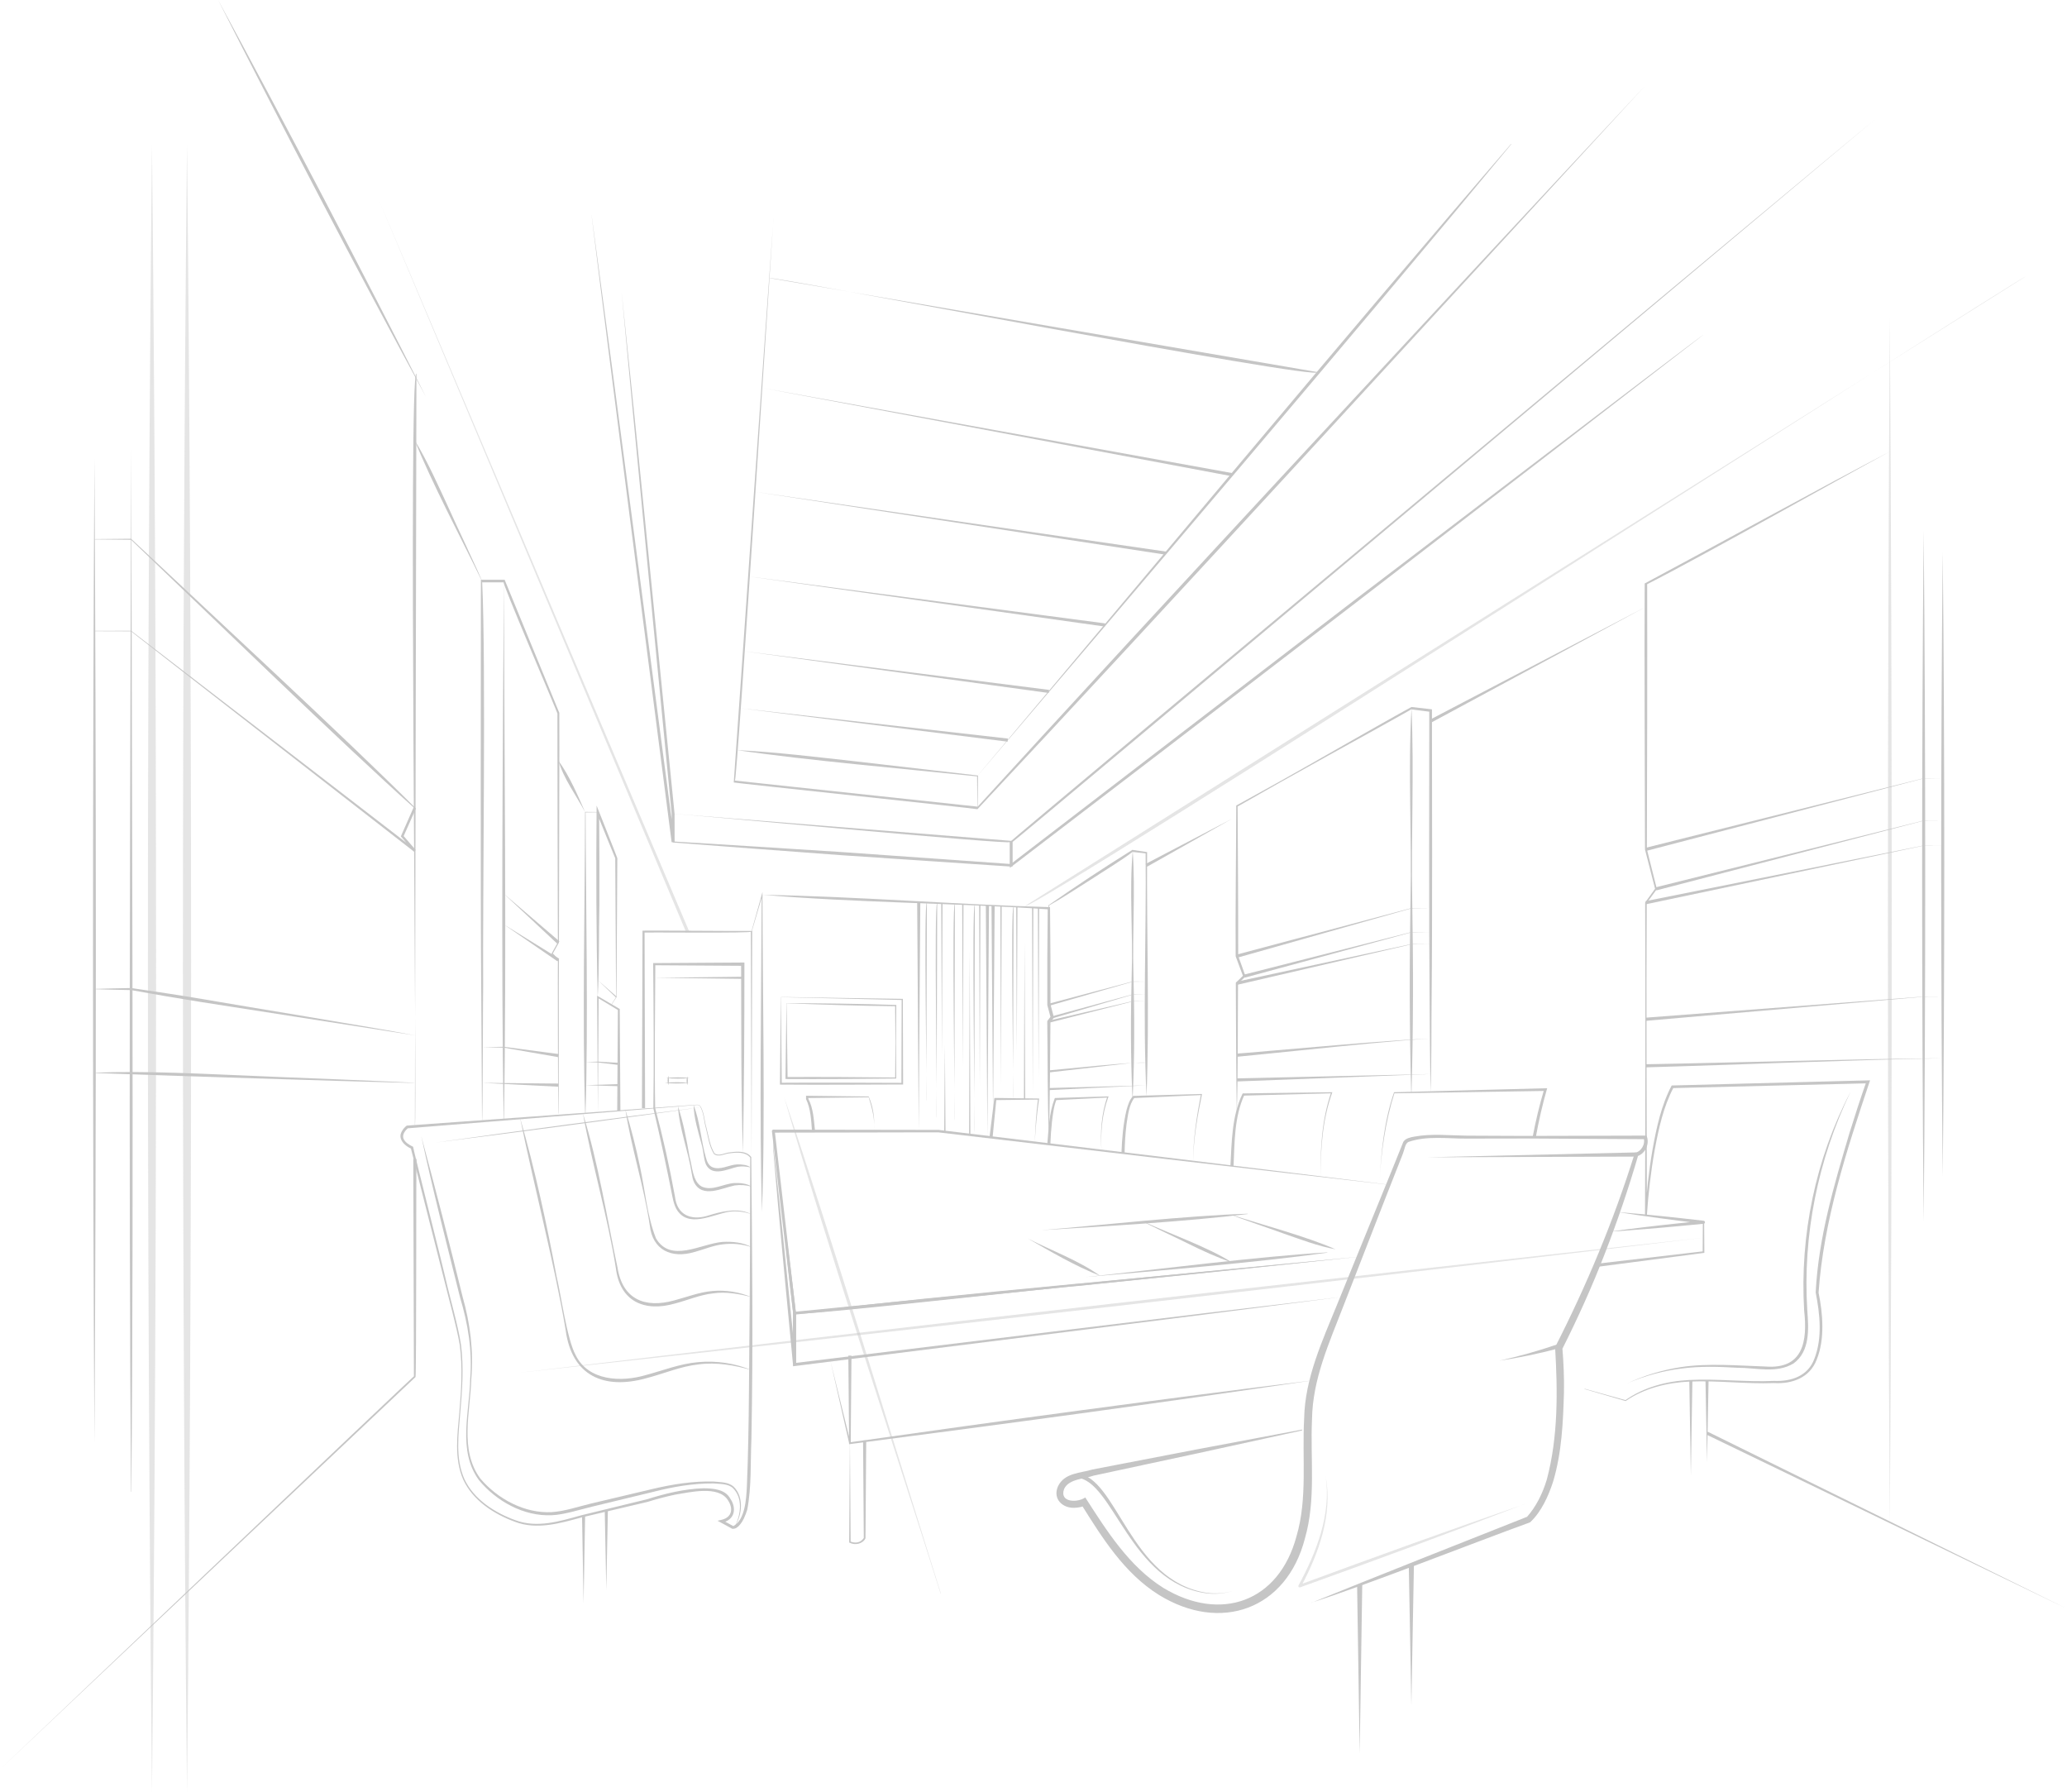 <?xml version="1.0" encoding="UTF-8"?>
<svg id="_레이어_1" data-name="레이어_1" xmlns="http://www.w3.org/2000/svg" viewBox="0 0 401.2 347.8">
  <defs>
    <style>
      .cls-1 {
        fill: #c5c5c5;
      }

      .cls-2 {
        opacity: .45;
      }
    </style>
  </defs>
  <path class="cls-1" d="M164.97,280.07l.14,19.18-.08-.12c.45.2,1,.29,1.48.17.49-.1.89-.45,1.18-.87l-.03.09-.14-18.99h.61l-.14,18.99c-.52,1.11-2.04,1.41-3.09.86-.09-.04-.08-.02-.08-.12,0,0,.14-19.18.14-19.18h0Z"/>
  <g>
    <path class="cls-1" d="M161.15,263.95l3.96,16.09-.3.03-.15-16.99h.61l-.15,16.99c0,.17-.26.21-.3.03,0,0-3.67-16.16-3.67-16.16h0Z"/>
    <path class="cls-1" d="M164.97,263.08l.17,16.99-.19-.17c29.96-4.26,59.94-8.33,89.97-12.04-29.93,4.43-59.91,8.5-89.92,12.38,0,0-.2.03-.2.03,0,0,0-.19,0-.19l.17-16.99h0Z"/>
  </g>
  <path class="cls-1" d="M269.47,229.91c-21.79-2.48-65.57-7.58-87.34-10.16.12-.02-32.04.07-32.03.05,0,0,.28-.32.28-.32l4.1,35.34c29.16-3.65,79.27-7.84,109.43-10.96-13.68,1.44-41.15,4.3-54.83,5.68,0,0-54.84,5.58-54.84,5.58-.15.01-.28-.09-.29-.24l-4.12-35.34c-.02-.17.11-.32.28-.32.02,0,32.06.05,32.08.05,21.75,2.61,65.55,7.93,87.29,10.62h0Z"/>
  <path class="cls-1" d="M312.51,239.01c4.02-.57,9.54-1.22,13.57-1.64,0,0,4.53-.47,4.53-.47v.59c-5.57-.69-11.13-1.4-16.67-2.28,5.59.44,11.16,1.05,16.73,1.69.16.02.28.17.26.33-.02.14-.13.25-.27.26l-4.54.43c-4.04.39-9.58.84-13.63,1.09h0Z"/>
  <path class="cls-1" d="M150.11,219.52s.04,3.44.04,3.42c1.38,12.09,3.13,29.55,4.37,41.83,0,0-.6.03-.6.03,0,0,.02-10.05.03-9.91-1.38-11.79-2.45-23.51-3.83-35.37h0ZM150.11,219.52c1.36,11.71,3.04,23.56,4.39,35.34,0,0,.02,9.94.02,9.94l-.6.03c-1.18-12.35-2.85-29.69-3.85-41.88,0,0,.04-3.42.04-3.43h0Z"/>
  <path class="cls-1" d="M263.91,243.88c-13.68,1.46-41.15,4.31-54.83,5.69.19-.23-56.11,6.18-54.57,5.3,0,0,0,9.94,0,9.94,0,0-.33-.29-.33-.29l53.32-6.49c13.27-1.63,40.05-4.84,53.33-6.4-13.29,1.73-39.99,5.13-53.28,6.78,0,0-53.3,6.69-53.3,6.69,0,0-.33.04-.33.04,0,0,0-.33,0-.33,0,0,0-9.94,0-9.94v-.27c31.2-3.05,79.13-7.84,109.99-10.72h0Z"/>
  <polygon class="cls-1" points="309.96 245.24 330.63 242.83 330.48 242.99 330.52 237.19 330.66 237.32 312.51 239.01 330.63 237.07 330.77 237.06 330.77 237.19 330.81 242.99 330.81 243.13 330.67 243.15 310.03 245.85 309.96 245.24 309.96 245.24"/>
  <path class="cls-1" d="M254.55,311.04c10.44-4.25,31.52-12.62,42.01-16.75,0,0-.24.16-.24.16,1.85-2.07,3.1-4.63,3.91-7.32,2.22-8.3,2.12-17.16,1.61-25.69,6.15-12.06,11.38-24.59,15.42-37.51,0,0,.06-.21.06-.21,1.22-.21,2.1-1.69,1.7-2.88,0,0,.32.23.32.23l-23.1-.13-11.55.02c-3.75.02-7.7-.59-11.3.64-.67.3-.74,1.42-1.1,2.31-1.96,4.94-5.4,13.76-7.37,18.84,0,0-4.19,10.76-4.19,10.76-2.75,7.12-5.96,14.15-6.07,21.89-.36,7.68.8,15.59-1.38,23.17-3.58,13.8-16.38,18.32-28.34,10.94-6.75-4.22-11.02-11.1-15.12-17.65,0,0,.91.25.91.25-.65.32-1.32.45-1.99.49-2.41.2-4.51-1.67-3.37-4.2,1.29-2.63,4.4-2.51,6.65-3.22,0,0,20.34-3.92,20.34-3.92l20.36-3.83s.03.16.03.16l-20.24,4.43-20.26,4.35c-1.62.61-4.81.6-5.7,2.57-1,2.65,2.57,2.73,4.1,1.66,4.18,6.51,8.51,13.38,15.14,17.54,11.11,6.73,22.44,2.77,25.86-10.02,2.16-7.37,1.06-15.15,1.48-22.78.14-7.87,3.54-15.15,6.44-22.28,0,0,4.36-10.7,4.36-10.7,2.43-5.99,6.1-14.87,8.46-20.79.46-.7,1.43-.87,2.15-1,3.35-.61,6.79-.22,10.15-.18,0,0,11.55.05,11.55.05,0,0,23.1-.06,23.1-.06,0,0,.25,0,.25,0,.66,1.57-.2,3.5-1.86,4.02,0,0,.26-.26.26-.26-1.89,6.49-4.07,12.91-6.53,19.22-2.44,6.32-5.23,12.49-8.28,18.54,0,0,.07-.38.07-.38.24,2.89.36,5.79.31,8.7-.17,5.82-.42,11.66-2.1,17.29-.89,2.76-2.3,5.92-4.48,7.92-10.5,3.8-32.1,12.32-42.45,15.59h0Z"/>
  <path class="cls-1" d="M192.06,220.7l.92-7.44.02-.19h.19s8.39.11,8.39.11h.12s-.02.12-.02.12c-.43,2.79-.66,5.62-.84,8.44.11-2.83.27-5.66.63-8.47l.1.12-8.39.1.21-.19-.73,7.46-.6-.07h0Z"/>
  <path class="cls-1" d="M203.28,222.06c.26-2.98.34-6.03,1.42-8.86.06-.13.02-.12.18-.12,0,0,10.14-.31,10.14-.31h.16s-.06.15-.06.15c-1.21,3.28-1.52,6.88-1.32,10.37-.27-3.51-.03-7.1,1.12-10.45,0,0,.1.15.1.15l-10.13.51s.18-.12.18-.12c-.54,1.33-.7,2.85-.88,4.28-.16,1.47-.26,2.95-.32,4.42l-.61-.03h0Z"/>
  <path class="cls-1" d="M217.67,223.78c.11-2.83.33-5.66,1-8.42.27-.93.55-1.91,1.27-2.69,0,0,.09,0,.09,0l13.15-.37h.14s-.03.13-.03.13c-.88,4.27-1.65,8.61-1.69,12.98-.03-4.38.68-8.73,1.49-13.03,0,0,.11.13.11.13l-13.15.59.14-.06c-1.09,1.41-1.26,3.45-1.54,5.19-.22,1.85-.34,3.72-.37,5.57h-.61Z"/>
  <path class="cls-1" d="M238.82,226.3c.26-4.71.26-9.67,2.33-14.01,0,0,.06-.1.06-.1,0,0,.12,0,.12,0l17.12-.23h.16c-1.9,5.22-2.3,10.88-2.28,16.4-.09-5.49.25-11.1,2.03-16.33,0,0,.1.14.1.14l-17.12.45s.18-.11.18-.11c-1.95,4.25-1.89,9.2-2.09,13.8,0,0-.61,0-.61,0h0Z"/>
  <path class="cls-1" d="M267.77,229.71c.26-5.99.86-12.05,2.81-17.75,0-.02,29.35-.76,29.38-.77,0,0,.34,0,.34,0-.91,3.15-1.64,6.35-2.22,9.58,0,0-.6-.11-.6-.11.59-3.13,1.33-6.23,2.24-9.28l.25.33-29.32.46c-1.68,5.2-2.67,11.73-2.88,17.56h0Z"/>
  <polygon class="cls-1" points="328.49 267.92 328.19 286.37 327.89 267.92 328.49 267.92 328.49 267.92"/>
  <polygon class="cls-1" points="331.63 267.88 331.33 283.77 331.03 267.88 331.63 267.88 331.63 267.88"/>
  <g>
    <path class="cls-1" d="M202.06,238.74c11.83-.99,28.39-2.84,40.1-3.2,0,0,0,.06,0,.06-11.51,1.44-28.48,2.43-40.1,3.14h0Z"/>
    <path class="cls-1" d="M239.14,235.78c5.94,1.93,14.44,4.17,20.09,6.66-3.35-.59-6.83-1.93-10.13-3.07.02-.05-10.13-3.48-9.96-3.59h0Z"/>
    <path class="cls-1" d="M199.48,240.34c4.66,2.37,9.87,4.26,14.06,7.25-4.88-1.91-9.62-4.71-14.06-7.25h0Z"/>
    <path class="cls-1" d="M210.65,247.83c13.86-1.45,33.25-3.97,46.97-4.79,0,0,0,.06,0,.06-13.49,1.89-33.33,3.55-46.97,4.73h0Z"/>
    <path class="cls-1" d="M222.12,237.14c4.98,2.3,12.51,4.96,16.99,7.85-2.97-1-5.8-2.31-8.6-3.7.02-.04-8.58-4.05-8.4-4.14h0Z"/>
  </g>
  <path class="cls-1" d="M124.6,215.06c0-.2.1-34.29.11-34.46.26-.06,20.91.11,21.16.06,0,0,.13,0,.13,0,0,0,0,.13,0,.13,0,0-.13,43.79-.13,43.79l-.13-43.79c.84.35-21.01.09-20.83.2,0,0,.2-.2.2-.2l.1,34.26h-.61Z"/>
  <polygon class="cls-1" points="126.99 189.75 144.17 189.55 144.17 189.96 126.99 189.75 126.99 189.75"/>
  <path class="cls-1" d="M145.84,180.8l2-7.14.16-.57v.59c0,18.1.58,43.82-.11,61.55-.51-17.78-.12-43.5-.05-61.55,0,0,.16.02.16.02l-2.1,7.11-.06-.02h0Z"/>
  <path class="cls-1" d="M147.92,173.65c18.3.31,37.34,1.87,55.68,2.39,0,0,.21,0,.21,0,.07,6.31.11,12.62.09,18.94-.07-.38.65,2.44.63,2.36,0,0,.04.15.04.15l-.09.12-.65.84.06-.19c-.05,7.49-.12,14.98-.28,22.47-.34-7.33-.23-15.02-.34-22.47,0-.11,0-.11.06-.19,0,0,.65-.85.65-.85,0,0-.05.27-.05.27l-.65-2.44v-.04c-.02-6.25,0-12.51.08-18.76,0,0,.21.22.21.22-18.28-1.23-37.57-1.29-55.66-2.83h0Z"/>
  <path class="cls-1" d="M151.55,193.48c.14.03,23.57.34,23.69.36,0,0,0,.11,0,.11,0,0,.05,16.35.05,16.35,0,0,0,.16,0,.16h-.16s-11.78.04-11.78.04c-3.99,0-7.97.02-11.96-.02,0,0,0-.18,0-.18l.16-16.82h0ZM151.58,193.51l.16,16.79-.18-.18c3.93-.04,7.85-.02,11.78-.02l11.78.04-.16.16.05-16.35.11.11-23.54-.55h0Z"/>
  <path class="cls-1" d="M152.65,194.67c6.9.03,14.25.11,21.2.35,0,0,.12,0,.12,0v.12s-.06,7.03-.06,7.03l.05,7.03s0,.11,0,.11h-.11c-7.13.08-14.26.13-21.39.09,0,0,0-.2,0-.2l.19-14.53h0ZM152.68,194.7l.19,14.51s-.2-.2-.2-.2c7.06-.03,14.12.01,21.19.09,0,0-.11.11-.11.11,0,0,.05-7.03.05-7.03l-.06-7.03.12.12c-7-.06-14.15-.31-21.17-.57h0Z"/>
  <polygon class="cls-1" points="178.63 175.09 178.32 219.52 178.02 175.09 178.63 175.09 178.63 175.09"/>
  <polygon class="cls-1" points="191.96 175.71 191.65 220.57 191.35 175.71 191.96 175.71 191.96 175.71"/>
  <polygon class="cls-1" points="193.06 175.71 192.75 216.11 192.45 175.71 193.06 175.71 193.06 175.71"/>
  <path class="cls-1" d="M157.61,219.54c-.16-2.08-.24-4.36-1.16-6.25.01-.14,0-.5,0-.64,0,0,.22,0,.22,0l11.94.14c.89,1.97,1.22,4.43,1.03,6.63.27-2.14-.51-4.76-1.03-6.47,0,0-11.94.14-11.94.14,0,0,.22-.22.22-.22v.41s-.04-.13-.04-.13c1.05,1.95,1.1,4.2,1.35,6.35,0,0-.61.03-.61.03h0Z"/>
  <path class="cls-1" d="M119.8,215.56l.13-19.65.09.15-4.04-2.44.22-.13-.15,22.7-.15-22.7s0-.26,0-.26c0,0,.22.13.22.13l4.08,2.39s.09.05.09.05c0,.07.12,19.67.13,19.76,0,0-.61,0-.61,0h0Z"/>
  <path class="cls-1" d="M118.6,195.02l.99-1.54c-.02.13-.16-26.98-.17-26.95.11.35-3.63-8.9-3.61-8.83,0,0,.48-.09.48-.09.05,5.98.07,11.96.05,17.95-.13,5.24,0,12.89-.33,17.95-.29-12.22-.32-24.97-.21-37.18.16.41,3.77,9.47,4.02,10.21,0,0-.16,26.98-.16,26.98,0,0-1.01,1.53-1.02,1.54,0,0-.05-.03-.05-.03h0Z"/>
  <path class="cls-1" d="M116.05,157.64l-2.44.02.05-.05c.05,17.24.55,41.52-.02,58.51,0,0-.06,0-.06,0-.57-16.9-.06-41.36-.02-58.51,0,0,0-.05,0-.05h.05s2.44.02,2.44.02c0,0,0,.06,0,.06h0Z"/>
  <path class="cls-1" d="M113.58,157.62c-1.73-3.27-4.18-6.48-5.17-9.98,2.17,3.02,3.72,6.69,5.17,9.98h0Z"/>
  <path class="cls-1" d="M108.34,216.2s-.12-30.13-.04-29.83c0,0-1.21-1.23-1.21-1.23,0,0-.05-.05-.05-.05l.04-.07s1.21-2.17,1.21-2.17c-.03.34-.11-44.78-.09-44.35.25.29-11.29-26.57-10.41-25.49,0,0-4.2,0-4.2,0,.76,15.69.07,62.04.19,78.34-.05-.02-.05,26.33-.22,26.2,0,0-.16-26.2-.16-26.2-.14-16.79-.08-61.49-.06-78.84,0,0,.25,0,.25,0h4.2s.16,0,.16,0l.06.15,10.55,25.68c.06.01-.1,44.51-.07,44.55,0,0,0,.03,0,.03,0,0-.01.02-.01.02,0,0-1.21,2.16-1.21,2.16,0,0-.02-.12-.02-.12l1.21,1.24.03.03c-.06.02.04,30.03-.13,29.94h0Z"/>
  <path class="cls-1" d="M97.81,112.77c.05,30.88.56,74.2,0,104.63,0,0-.06,0-.06,0-.5-30.23-.17-74.09.06-104.64h0Z"/>
  <path class="cls-1" d="M93.55,112.78c-3.89-8.06-9.79-19.15-13.06-27.35,2.56,4.2,4.66,9.01,6.78,13.56-.05.02,6.48,13.84,6.28,13.79h0Z"/>
  <path class="cls-1" d="M42.34,0c13.38,24.69,27.71,52.05,40.38,77.1C69.33,52.42,55.01,25.06,42.34,0h0Z"/>
  <path class="cls-1" d="M80.83,72.51l-.3,146.05c.52-.26-1.35-147.08.3-146.05h0Z"/>
  <path class="cls-1" d="M18.33,122.42s7.12-.02,7.12-.02c0-.03,55.19,42.51,55.2,42.51,0,0-.31.33-.31.33,0,0-2.44-2.81-2.44-2.81l-.1-.11s.06-.14.06-.14c0,0,2.42-5.49,2.42-5.49-12.92-11.49-41.79-39.49-54.84-51.94,0,0-7.12-.07-7.12-.07,0,0,0-.06,0-.06,0,0,7.12-.07,7.12-.07,13.82,12.98,42.05,39.07,55.29,52.35,0,0-2.44,5.48-2.44,5.48l-.04-.25s2.43,2.82,2.43,2.82c0,0-.31.33-.31.33.01,0-55.06-42.82-54.93-42.77,0,0-7.12-.02-7.12-.02,0,0,0-.06,0-.06h0Z"/>
  <path class="cls-1" d="M25.49,87.05c.05,58.58.54,144.67,0,202.46,0,0-.06,0-.06,0-.48-57.45-.17-144.36.06-202.46h0Z"/>
  <path class="cls-1" d="M18.33,88.94c.37,61.22.37,129.9,0,191.12-.37-61.22-.37-129.9,0-191.12h0Z"/>
  <path class="cls-1" d="M80.83,224.91c-.06.13,0,42.25-.18,42.32,0,0-80.65,76.14-80.65,76.14.04.03,80.65-76.79,80.34-76.27,0,0-.12-42.19-.12-42.19,0,0,.61,0,.61,0h0Z"/>
  <path class="cls-1" d="M203.56,176.85s-.04-1.15-.04-1.15v-.03s.03-.02.03-.02c5.3-3.69,10.68-7.26,16.17-10.68,0,0,.07-.04.07-.04,0,0,.07.01.07.01l2.66.4s.13.02.13.02c0,0,0,.13,0,.12-.11,15.77.48,31.54-.11,47.3-.77-15.61,0-31.58-.18-47.3,0,0,.13.14.13.14,0,0-2.68-.29-2.68-.29-1.99,1.56-5.44,3.63-7.96,5.29-2.66,1.66-5.64,3.66-8.19,5.07,0,0-.04,1.15-.04,1.15h-.06Z"/>
  <path class="cls-1" d="M219.86,165.14c.53,7.96-.09,15.91.14,23.87.21,7.96.23,15.91-.14,23.87,0,0-.06,0-.06,0-.37-7.96-.34-15.91-.14-23.87.28-7.92-.51-16.07.2-23.87h0Z"/>
  <polygon class="cls-1" points="222.36 167.66 239.13 158.89 222.65 168.19 222.36 167.66 222.36 167.66"/>
  <path class="cls-1" d="M240.06,216.11c-.14-7.27-.14-17.92-.19-25.31,0,0,0-.09,0-.09l.07-.07,1.42-1.38-.06.25s-1.44-3.87-1.44-3.87c-.01-.01-.02-.07-.02-.09-.07-8.43.1-20.58.11-29.13,0,0,0-.09,0-.09,0,0,.07-.04.07-.04l8.49-4.7c5.49-3.05,19.79-11.32,25.46-14.39,0,0,3.75.43,3.75.43,0,0,.22.03.22.03.03,12.42.08,43.72-.06,55.74-.09,6.13.03,12.49-.23,18.5-.08-6.17-.14-12.34-.17-18.5-.13-11.74-.08-43.37-.06-55.51,0,0,.22.25.22.25l-3.74-.48c.71-.3-17.01,9.47-16.83,9.38,0,0-8.48,4.72-8.48,4.72l-8.44,4.79.07-.13c.05,8.6.13,20.66.11,29.13-.11-.42,1.41,3.89,1.39,3.8,0,0,.05.14.05.14,0,0-.11.1-.11.1,0,0-1.43,1.36-1.43,1.36l.07-.16c-.07,7.37.02,18.15-.25,25.31h0Z"/>
  <path class="cls-1" d="M273.97,137.43c.53,12.44-.09,24.88.14,37.32.22,12.44.22,24.88-.14,37.32,0,0-.06,0-.06,0-.35-12.44-.35-24.88-.14-37.32.29-12.4-.51-25.03.2-37.32h0Z"/>
  <polygon class="cls-1" points="277.54 139.67 319.47 117.75 277.82 140.21 277.54 139.67 277.54 139.67"/>
  <path class="cls-1" d="M366.82,87.64c-11.49,6.2-36.28,20.23-47.11,25.73.04,14.68,0,36.66-.06,51.41,0,0,1.93,7.68,1.93,7.68l.02.07s-.04.06-.04.06l-1.96,2.68.03-.09c-.12,17.54,0,42.89.03,60.69,0,0-.36,0-.36,0,.26-4.28.72-8.54,1.45-12.76.77-4.27,1.68-8.58,3.72-12.46.07,0,37.99-.99,38.09-.99,0,0,.42-.01.42-.01l-.14.4c-4.42,13.24-8.88,26.8-9.86,40.8.8,3.91,1.29,8.99-.38,13.05-1.35,3.48-4.76,4.7-8.25,4.5-5.49.21-10.97-.53-16.43-.29-4.35.21-8.76,1.28-12.39,3.78-.03,0-7.95-2.32-7.99-2.33,0,0,.02-.06.02-.06,0,0,7.98,2.22,7.98,2.22,0,0-.07.01-.07.01,3.62-2.55,8.06-3.7,12.43-3.93,5.5-.27,10.95.43,16.43.18,3.33.14,6.58-.92,7.83-4.28,1.59-4.06,1.08-8.69.26-12.88.53-10.59,3.56-20.85,6.56-30.95,1.04-3.36,2.13-6.71,3.3-10.03l.28.39-37.94.93.22-.13c-1.98,3.75-2.9,8-3.67,12.15-.75,4.2-1.23,8.45-1.52,12.7,0,0-.36,0-.36,0,.08-17.9.1-43.05.03-60.69,0,0,0-.05,0-.05,0,0,.03-.04.03-.04,0,0,1.94-2.69,1.94-2.69,0,0-.03.13-.03.13l-1.97-7.67c-.02-15.12-.15-36.71-.06-51.64,11.86-6.32,35.74-19.47,47.59-25.59h0Z"/>
  <path class="cls-1" d="M373.38,102.95c.4,43.3.4,90.92,0,134.21-.4-43.3-.4-90.92,0-134.21h0Z"/>
  <path class="cls-1" d="M377.08,107.06c.4,39.13.4,82.16,0,121.29-.4-39.13-.4-82.16,0-121.29h0Z"/>
  <path class="cls-1" d="M114.82,41.72c2.07,15.17,6.14,45.64,8.12,60.81,0,0,8,60.83,8,60.83l-.58.04s0-5.57.01-5.45c-2.89-29.85-7.01-71.86-9.72-101.3,3.09,29.24,7.28,71.56,10.28,101.25,0,.03,0,5.47.01,5.5,0,0-.58.04-.58.04-4.43-34.48-11.34-87.61-15.55-121.72h0Z"/>
  <path class="cls-1" d="M130.64,157.91l65.65,5.27s.21.02.21.02c0,0,0,.21,0,.21,0,0,.01,4.52.01,4.52v.26s-.26-.02-.26-.02l-32.81-2.2c-8.17-.6-24.63-1.83-32.79-2.47,0,0-.09,0-.09,0,0,0,0-.09,0-.09,0,0,.08-5.5.08-5.5h0ZM130.68,157.95l.08,5.45s-.09-.1-.09-.1c8.19.49,24.64,1.52,32.82,2.06,0,0,32.8,2.32,32.8,2.32l-.26.24v-4.52c1.34.7-65.63-5.67-65.35-5.45h0Z"/>
  <path class="cls-1" d="M364.33,22.85c-.05-.06-168.29,141.27-167.82,140.55,0,0,0,4.52,0,4.52l-.39-.19,67.15-51.55c.03.05,67.39-51.46,67.39-51.24-33.37,25.85-100.69,77.59-134.25,103.18,0,0-.39.3-.39.3v-.49s0-4.52,0-4.52c-.05-.2,168.19-140.58,168.3-140.55h0Z"/>
  <path class="cls-1" d="M150.14,42.46c-.09-.07-7.09,110.08-7.5,109.02,0,0,47.13,5.06,47.13,5.06,31.21-34.27,97.58-105.7,129.73-140.1-32.34,35.12-97.17,105.89-129.78,140.6-.17-.13-47.14-5.09-47.3-5.19-.01-.13,7.61-109.36,7.73-109.39h0Z"/>
  <path class="cls-1" d="M189.71,156.79l-.06-6.21.08.09c-13.76-1.43-33.19-3.11-46.69-5.1,7.68.37,15.64,1.37,23.38,2.22.13.02,23.3,2.7,23.41,2.71,0,0,0,.08,0,.08,0,0-.06,6.21-.06,6.21,0,0-.06,0-.06,0h0Z"/>
  <path class="cls-1" d="M189.72,150.56c29.93-35.52,73.6-87.98,103.58-122.63,0,0,.05.04.05.04-29.02,35.1-73.75,87.57-103.62,122.59h0Z"/>
  <polygon class="cls-1" points="143.6 137.43 195.64 143.33 195.57 143.93 143.6 137.43 143.6 137.43"/>
  <polygon class="cls-1" points="144.35 126.37 203.63 133.88 203.55 134.48 144.35 126.37 144.35 126.37"/>
  <polygon class="cls-1" points="145.35 111.87 214.53 120.98 214.44 121.59 145.35 111.87 145.35 111.87"/>
  <polygon class="cls-1" points="146.48 95.43 226.31 107.04 226.22 107.64 146.48 95.43 146.48 95.43"/>
  <polygon class="cls-1" points="147.92 75.28 239.18 91.81 239.07 92.41 147.92 75.28 147.92 75.28"/>
  <path class="cls-1" d="M149.32,53.96l106.42,18.25c.95,1.84-106.36-18.77-106.42-18.25h0Z"/>
  <path class="cls-1" d="M120.09,206.67l-4.05-.49s-2.44-.08-2.44-.08c0,0,2.44-.08,2.44-.08,0,0,4.07.24,4.08.24,0,0-.04.4-.04.4h0Z"/>
  <polygon class="cls-1" points="120.11 210.79 113.6 210.59 120.11 210.38 120.11 210.79 120.11 210.79"/>
  <path class="cls-1" d="M108.33,205.15s-10.6-1.85-10.55-1.84c0,0-4.2-.09-4.2-.09.01,0,4.2-.09,4.21-.08,0,0,10.63,1.41,10.63,1.41,0,0-.09.6-.09.6h0Z"/>
  <polygon class="cls-1" points="108.37 210.89 93.58 210.14 108.38 210.28 108.37 210.89 108.37 210.89"/>
  <path class="cls-1" d="M80.52,200.92c-9.2-1.43-32.47-5.05-41.34-6.44-4.54-.72-9.31-1.53-13.72-2.34-2.37-.04-4.75-.1-7.12-.17v-.06c2.38-.07,4.76-.13,7.14-.17,4.61.67,9.21,1.37,13.8,2.14,8.72,1.52,32.38,5.35,41.25,7.04h0Z"/>
  <path class="cls-1" d="M80.52,210.17c-18.28-.46-44.18-1.3-62.19-1.94,0,0,0-.06,0-.06,10.21-.4,20.91.23,31.1.63-.02.05,31.22,1.2,31.08,1.37h0Z"/>
  <polygon class="cls-1" points="119.56 193.57 116.05 190.22 119.7 193.42 119.56 193.57 119.56 193.57"/>
  <polygon class="cls-1" points="108.21 186.56 97.78 179.39 108.54 186.05 108.21 186.56 108.21 186.56"/>
  <polygon class="cls-1" points="108.17 183.14 97.78 173.43 108.58 182.68 108.17 183.14 108.17 183.14"/>
  <path class="cls-1" d="M203.53,194.79s16.29-4.33,16.3-4.33c0,0,2.67.03,2.67.03l-2.67.03s-16.2,4.67-16.19,4.66c0,0-.11-.39-.11-.39h0Z"/>
  <path class="cls-1" d="M203.54,198.07s16.29-3.78,16.29-3.78c0,0,2.67.03,2.67.03l-2.67.03s-16.2,4.12-16.19,4.12c0,0-.1-.39-.1-.39h0Z"/>
  <path class="cls-1" d="M204.18,197.23s15.65-4.27,15.65-4.26c0,0,2.67.03,2.67.03l-2.67.03s-15.55,4.6-15.54,4.59c0,0-.11-.39-.11-.39h0Z"/>
  <path class="cls-1" d="M240.01,185.26s33.92-9.03,33.92-9.03c0,0,3.74.03,3.74.03l-3.74.03s-33.77,9.56-33.76,9.56c0,0-.16-.58-.16-.58h0Z"/>
  <path class="cls-1" d="M240.03,190.51s33.91-7.31,33.91-7.31c0,0,3.74.03,3.74.03l-3.74.03s-33.78,7.85-33.78,7.85c0,0-.13-.59-.13-.59h0Z"/>
  <path class="cls-1" d="M241.44,189.14s32.49-8.27,32.5-8.26c0,0,3.74.03,3.74.03l-3.74.03s-32.35,8.79-32.34,8.79c0,0-.15-.59-.15-.59h0Z"/>
  <path class="cls-1" d="M319.4,164.53s53.98-13.52,53.99-13.51c0,0,3.7.02,3.7.02l-3.7.02s-53.84,14.06-53.84,14.06c0,0-.15-.59-.15-.59h0Z"/>
  <path class="cls-1" d="M319.41,174.88s53.97-10.81,53.97-10.81c0,0,3.7.02,3.7.02l-3.7.02s-53.85,11.36-53.85,11.36c0,0-.12-.59-.12-.59h0Z"/>
  <path class="cls-1" d="M321.35,172.2s52.03-12.97,52.04-12.97c0,0,3.7.02,3.7.02,0,0-3.7.02-3.7.02.02,0-51.89,13.52-51.89,13.52,0,0-.15-.59-.15-.59h0Z"/>
  <path class="cls-1" d="M203.57,207.72c2.18-.15,17.15-1.79,18.93-1.49,0,0-2.67.03-2.67.03.01,0-16.22,1.86-16.22,1.86,0,0-.04-.4-.04-.4h0Z"/>
  <polygon class="cls-1" points="203.58 211.15 222.5 210.62 203.6 211.55 203.58 211.15 203.58 211.15"/>
  <path class="cls-1" d="M240.06,204.47c1.99-.1,36.75-3.32,37.62-2.8-.68-.52-35.73,3.29-37.56,3.41,0,0-.06-.6-.06-.6h0Z"/>
  <polygon class="cls-1" points="240.08 209.27 277.68 208.43 240.1 209.87 240.08 209.27 240.08 209.27"/>
  <path class="cls-1" d="M319.45,197.49s53.93-4.1,53.94-4.1c0,0,3.7.02,3.7.02l-3.7.02s-53.89,4.67-53.89,4.67c0,0-.05-.6-.05-.6h0Z"/>
  <path class="cls-1" d="M319.46,206.53c16.78-.29,41.47-1.08,58.03-1.16-16.47.25-41.32,1.31-58.01,1.76,0,0-.02-.61-.02-.61h0Z"/>
  <g>
    <path class="cls-1" d="M145.86,235.64c-1.38-.5-2.87-.67-4.31-.49-3.28.52-8.1,3.39-10.32-.63-.35-.69-.54-1.43-.69-2.16-1.13-5.79-2.38-11.55-3.73-17.29.14-8.1.05-19.74-.03-27.96,0,0,0-.21,0-.21h.21s17.18-.11,17.18-.11c0,0,.32,0,.32,0,0,0,0,.32,0,.32,0,12.07-.06,24.59-.29,36.62-.39-11.87-.3-24.61-.35-36.62,0,0,.32.32.32.32l-17.18-.11s.21-.21.21-.21c-.06,8.19-.18,20.02-.03,27.92,1.52,5.69,2.8,11.45,3.85,17.24.42,3.45,2.99,4.6,6.2,3.7,2.68-.85,6.07-1.73,8.64-.32h0Z"/>
    <path class="cls-1" d="M135.89,214.7c-.16-.27-.48-.29-.77-.25l-.89.07s-1.78.14-1.78.14c-6.41.52-18.38,1.48-24.91,2.01,0,0-28.47,2.3-28.47,2.3,0,0,.14-.05.14-.05-.61.49-1.15,1.28-.91,1.99.29.8,1.14,1.26,1.88,1.64-.08.01,6.37,25.58,6.32,25.63.86,3.81,2.41,9,2.98,12.81.56,4.37.23,8.78-.14,13.14-.35,4.29-.99,8.86.8,12.91,1.84,3.94,5.9,6.53,9.88,7.97,4.24,1.58,8.6.22,12.77-.94,0,0,12.77-3.11,12.77-3.11,3.45-1.09,7.24-2.03,10.96-2.14,1.84.02,4.19.15,5.21,1.98,1.29,1.9.93,4.16-1.63,4.72,0,0,.08-.53.08-.53,0,0,2.16,1.17,2.16,1.17,2.27-1.22,2.51-5.2,2.63-7.78.13-3.03.21-6.07.27-9.1.13-6.07.14-12.15.2-18.22.13-12.08.16-24.51.17-36.41-.85-1.12-2.6-1.02-3.88-.85-1,.04-2.22.88-3.16.14-.95-1.53-1.14-3.4-1.59-5.13-.39-1.37-.36-2.87-1.11-4.1h0ZM135.94,214.66c.77,1.25.75,2.76,1.16,4.12.45,1.68.67,3.57,1.59,5.04.9.66,2.04-.15,3.04-.2,1.38-.18,3.13-.33,4.09.92.17,18.24.38,36.49.03,54.74-.21,4.58.05,9.18-.81,13.71-.37,1.11-.79,2.26-1.63,3.13-.31.28-.63.6-1.25.56,0,0-.03,0-.03,0l-.05-.03c-.56-.33-2.31-1.24-2.81-1.53,0,0,.74-.17.74-.17,2.09-.47,2.38-2.2,1.25-3.87-1.85-2.83-7.33-1.49-10.19-1.03-1.81.38-3.61.86-5.38,1.41,0,0-12.79,3.01-12.79,3.01-4.18,1.14-8.72,2.48-12.98.84-4.07-1.49-8.14-4.14-10.01-8.18-1.8-4.12-1.12-8.71-.75-13.03.38-4.35.65-8.76.08-13.09-.64-3.74-2.15-9.02-3.06-12.76,0,0-6.45-25.48-6.45-25.48l.14.17c-1.27-.53-2.74-1.89-1.89-3.36.24-.46.57-.83.98-1.15,0,0,.08,0,.08,0,0,0,28.49-2.05,28.49-2.05,6.58-.47,18.46-1.34,24.92-1.8,0,0,1.78-.13,1.78-.13,0,0,.89-.06.89-.06.3-.04.66-.01.82.28h0Z"/>
    <path class="cls-1" d="M81.79,220.57c2.79,10.33,5.45,20.69,8,31.08,1.47,5.15,2.15,10.55,1.69,15.92-.17,6.41-2.37,13.81,1.77,19.39,3.36,3.94,8.57,6.76,13.82,6.49,2.65-.18,5.19-1.09,7.77-1.7,2.49-.59,9.14-2.17,11.71-2.77,3.91-.93,7.94-1.58,11.97-1.47,1.34.15,2.85.06,3.91,1.03,2,1.99,1.6,5.5.25,7.59,1.14-2.3,1.52-5.45-.45-7.37-.97-.86-2.49-.76-3.72-.88-3.99-.04-7.96.67-11.82,1.66-2.6.63-9.19,2.23-11.7,2.83-2.32.55-5.5,1.59-7.89,1.68-5.46.25-10.77-2.72-14.17-6.85-4.16-5.74-1.78-13.15-1.67-19.65.44-5.38-.42-10.63-1.97-15.78-2.57-10.34-5.32-20.89-7.51-31.21h0Z"/>
    <path class="cls-1" d="M100.97,217.02c2.81,9.72,5.2,20.72,7.07,30.72.86,3.53,1.99,12.09,3.69,15.23,2.45,5.02,8.82,5.29,13.58,3.89,3.35-.89,6.67-2.22,10.22-2.52,3.52-.32,7.11.2,10.35,1.56-3.22-.96-6.87-1.59-10.31-1.12-3.46.38-6.69,1.79-10.11,2.68-8.2,2.28-14.48-.41-15.67-9.36-1.99-11.99-6.41-29.13-8.83-41.08h0Z"/>
    <path class="cls-1" d="M113.15,216.11c3.02,9.78,4.59,19.9,6.71,29.89.98,6.17,5.32,7.93,11,6.36,2.43-.64,4.86-1.61,7.46-1.83,2.58-.22,5.2.2,7.56,1.2-2.34-.63-5.02-1.11-7.51-.73-2.51.28-4.86,1.31-7.35,1.96-5.92,1.71-10.71-.38-11.49-6.9-1.61-10.06-4.6-20.04-6.38-29.96h0Z"/>
    <path class="cls-1" d="M121.37,215.29c1.13,3.66,2.07,7.37,2.85,11.12,1.01,4.62,1.36,9.52,3.11,13.92,2.87,4.83,8.68,1.04,12.89.68,1.88-.12,4.11.11,5.65,1.01-1.81-.6-3.74-.78-5.6-.54-1.87.22-3.62.99-5.49,1.49-4.43,1.31-8.14-.34-8.67-5.23-1.13-7.54-3.58-15.02-4.73-22.45h0Z"/>
    <path class="cls-1" d="M131.59,214.67c1.05,3.19,1.67,6.49,2.24,9.79.55,1.83.58,4.84,2.38,5.81,2.07.93,4.2-.57,6.35-.69,1.09-.04,2.5.09,3.3.7-1.07-.31-2.18-.38-3.25-.23-2.47.49-6.29,2.57-7.89-.6-.26-.54-.36-1.11-.45-1.67-.66-4.39-2.44-8.75-2.68-13.12h0Z"/>
    <path class="cls-1" d="M134.63,214.45c1.26,3.26,1.41,6.77,2.36,10.11.21.82.55,1.62,1.24,1.93,1.59.69,3.22-.46,4.89-.53.84-.01,2,.09,2.56.6-.84-.21-1.69-.26-2.51-.13-1.92.42-4.92,2.03-6.17-.49-.47-1.25-.44-2.58-.82-3.86-.67-2.47-1.51-5.13-1.55-7.63h0Z"/>
    <polygon class="cls-1" points="113.57 294.17 113.27 311.16 112.97 294.17 113.57 294.17 113.57 294.17"/>
    <polygon class="cls-1" points="117.99 293.11 117.68 308.56 117.38 293.11 117.99 293.11 117.99 293.11"/>
  </g>
  <path class="cls-1" d="M208.99,285.95c7.82.51,10.25,20.89,25.26,23.16,1.66.22,3.37.12,4.98-.36-1.6.51-3.32.65-4.99.46-14.95-1.96-18.13-22-25.27-22.45,0,0,.03-.81.03-.81h0Z"/>
  <polygon class="cls-1" points="317.64 224.45 276.86 224.59 317.63 223.64 317.64 224.45 317.64 224.45"/>
  <path class="cls-1" d="M302.4,261.7c-3.76,1-7.56,1.79-11.39,2.36,3.78-.84,7.5-1.88,11.15-3.13l.23.77h0Z"/>
  <path class="cls-1" d="M359.16,211.94c-6.31,13.11-9.28,27.81-8.37,42.32.26,3.52.6,7.99-2.69,10.35-3.33,1.98-7.27.8-10.89.82-3.63-.21-7.27-.33-10.88.16-3.6.45-7.14,1.42-10.49,2.86,3.31-1.53,6.83-2.59,10.45-3.15,5.24-.8,11.11-.28,16.39-.11,7.34.57,8.17-4.94,7.5-10.88-.86-14.58,2.21-29.41,8.97-42.36h0Z"/>
  <path class="cls-1" d="M136.04,214.88c-17.19,2.41-34.4,4.7-51.62,6.86,17.19-2.41,34.4-4.7,51.62-6.86h0Z"/>
  <g class="cls-2">
    <polygon class="cls-1" points="73.49 38.7 133.74 180.69 133.18 180.92 73.49 38.7 73.49 38.7"/>
  </g>
  <g class="cls-2">
    <path class="cls-1" d="M198.99,175.8l194.12-122.1c-.51-.34-194.09,124.1-194.12,122.1h0Z"/>
  </g>
  <g class="cls-2">
    <path class="cls-1" d="M330.65,240.19c-73.54,8.75-156.08,18.16-229.71,26.18,73.54-8.76,156.08-18.16,229.71-26.18h0Z"/>
  </g>
  <g class="cls-2">
    <path class="cls-1" d="M36.3,27.95c1.05,102.46,1.06,217.4,0,319.85-1.06-102.46-1.05-217.4,0-319.85h0Z"/>
  </g>
  <g class="cls-2">
    <path class="cls-1" d="M29.5,27.95c1.05,102.46,1.06,217.4,0,319.85-1.06-102.46-1.05-217.4,0-319.85h0Z"/>
  </g>
  <g class="cls-2">
    <path class="cls-1" d="M366.81,61.62c.49,75.12.5,159.39,0,234.51-.5-75.12-.49-159.39,0-234.51h0Z"/>
  </g>
  <g class="cls-2">
    <path class="cls-1" d="M295.92,291.88c-13.76,5.32-29.65,11.16-43.56,16.16-.22.09-.44-.17-.32-.37,3.49-6.45,6.37-13.74,5.27-21.2,1.39,7.44-1.33,14.96-4.8,21.46,0,0-.32-.37-.32-.37,13.88-5.13,29.78-10.88,43.75-15.66h0Z"/>
  </g>
  <g class="cls-2">
    <path class="cls-1" d="M152.19,212.87c9.34,27.71,21.55,68.08,30.44,96.38,0,0-.06.02-.06.02-8.96-28.41-22.28-68.29-30.38-96.4h0Z"/>
  </g>
  <polygon class="cls-1" points="331.46 277.84 401.2 312.2 331.2 278.39 331.46 277.84 331.46 277.84"/>
  <polygon class="cls-1" points="274.44 303.66 273.94 330.91 273.44 303.66 274.44 303.66 274.44 303.66"/>
  <polygon class="cls-1" points="264.41 307.52 263.91 340.27 263.41 307.52 264.41 307.52 264.41 307.52"/>
  <polygon class="cls-1" points="183.27 219.67 183.4 202.7 183.52 219.67 183.27 219.67 183.27 219.67"/>
  <g>
    <g>
      <path class="cls-1" d="M179.91,175.16l-.12,38.6c.21-.07-.56-39.06.12-38.6h0Z"/>
      <path class="cls-1" d="M181.91,175.25l-.12,41.78c.21-.07-.56-42.23.12-41.78h0Z"/>
      <polygon class="cls-1" points="182.94 175.25 182.82 204.82 182.69 175.25 182.94 175.25 182.94 175.25"/>
      <path class="cls-1" d="M185.35,175.41l-.12,42.11c.21-.07-.56-42.56.12-42.11h0Z"/>
      <polygon class="cls-1" points="187.01 175.49 186.89 207.08 186.76 175.49 187.01 175.49 187.01 175.49"/>
      <path class="cls-1" d="M189.22,175.59l-.12,44.2c.22-.08-.56-44.65.12-44.2h0Z"/>
      <polygon class="cls-1" points="190.3 175.64 190.17 210.98 190.05 175.64 190.3 175.64 190.3 175.64"/>
      <polygon class="cls-1" points="194.42 175.83 194.29 210.62 194.17 175.83 194.42 175.83 194.42 175.83"/>
      <path class="cls-1" d="M196.74,175.94l-.12,37.35c.21-.19-.55-37.74.12-37.35h0Z"/>
      <polygon class="cls-1" points="197.49 175.94 197.36 204.03 197.24 175.94 197.49 175.94 197.49 175.94"/>
      <polygon class="cls-1" points="200.57 176.11 200.45 212.18 200.32 176.11 200.57 176.11 200.57 176.11"/>
      <polygon class="cls-1" points="201.7 176.17 201.58 209.2 201.45 176.17 201.7 176.17 201.7 176.17"/>
    </g>
    <polygon class="cls-1" points="188.1 220.24 188.22 184.37 188.35 220.24 188.1 220.24 188.1 220.24"/>
    <polygon class="cls-1" points="198.74 213.29 198.86 182.71 198.99 213.29 198.74 213.29 198.74 213.29"/>
  </g>
  <g>
    <path class="cls-1" d="M129.27,209.2c1.54-.17,3.08-.17,4.63,0-1.54.17-3.08.17-4.63,0h0Z"/>
    <path class="cls-1" d="M129.71,208.77c.17.6.17,1.21,0,1.81-.17-.6-.17-1.21,0-1.81h0Z"/>
    <path class="cls-1" d="M129.01,210.14c1.58-.17,3.16-.17,4.74,0-1.58.17-3.16.17-4.74,0h0Z"/>
    <path class="cls-1" d="M133.39,208.88c.17.56.17,1.14,0,1.7-.17-.56-.17-1.14,0-1.7h0Z"/>
  </g>
</svg>